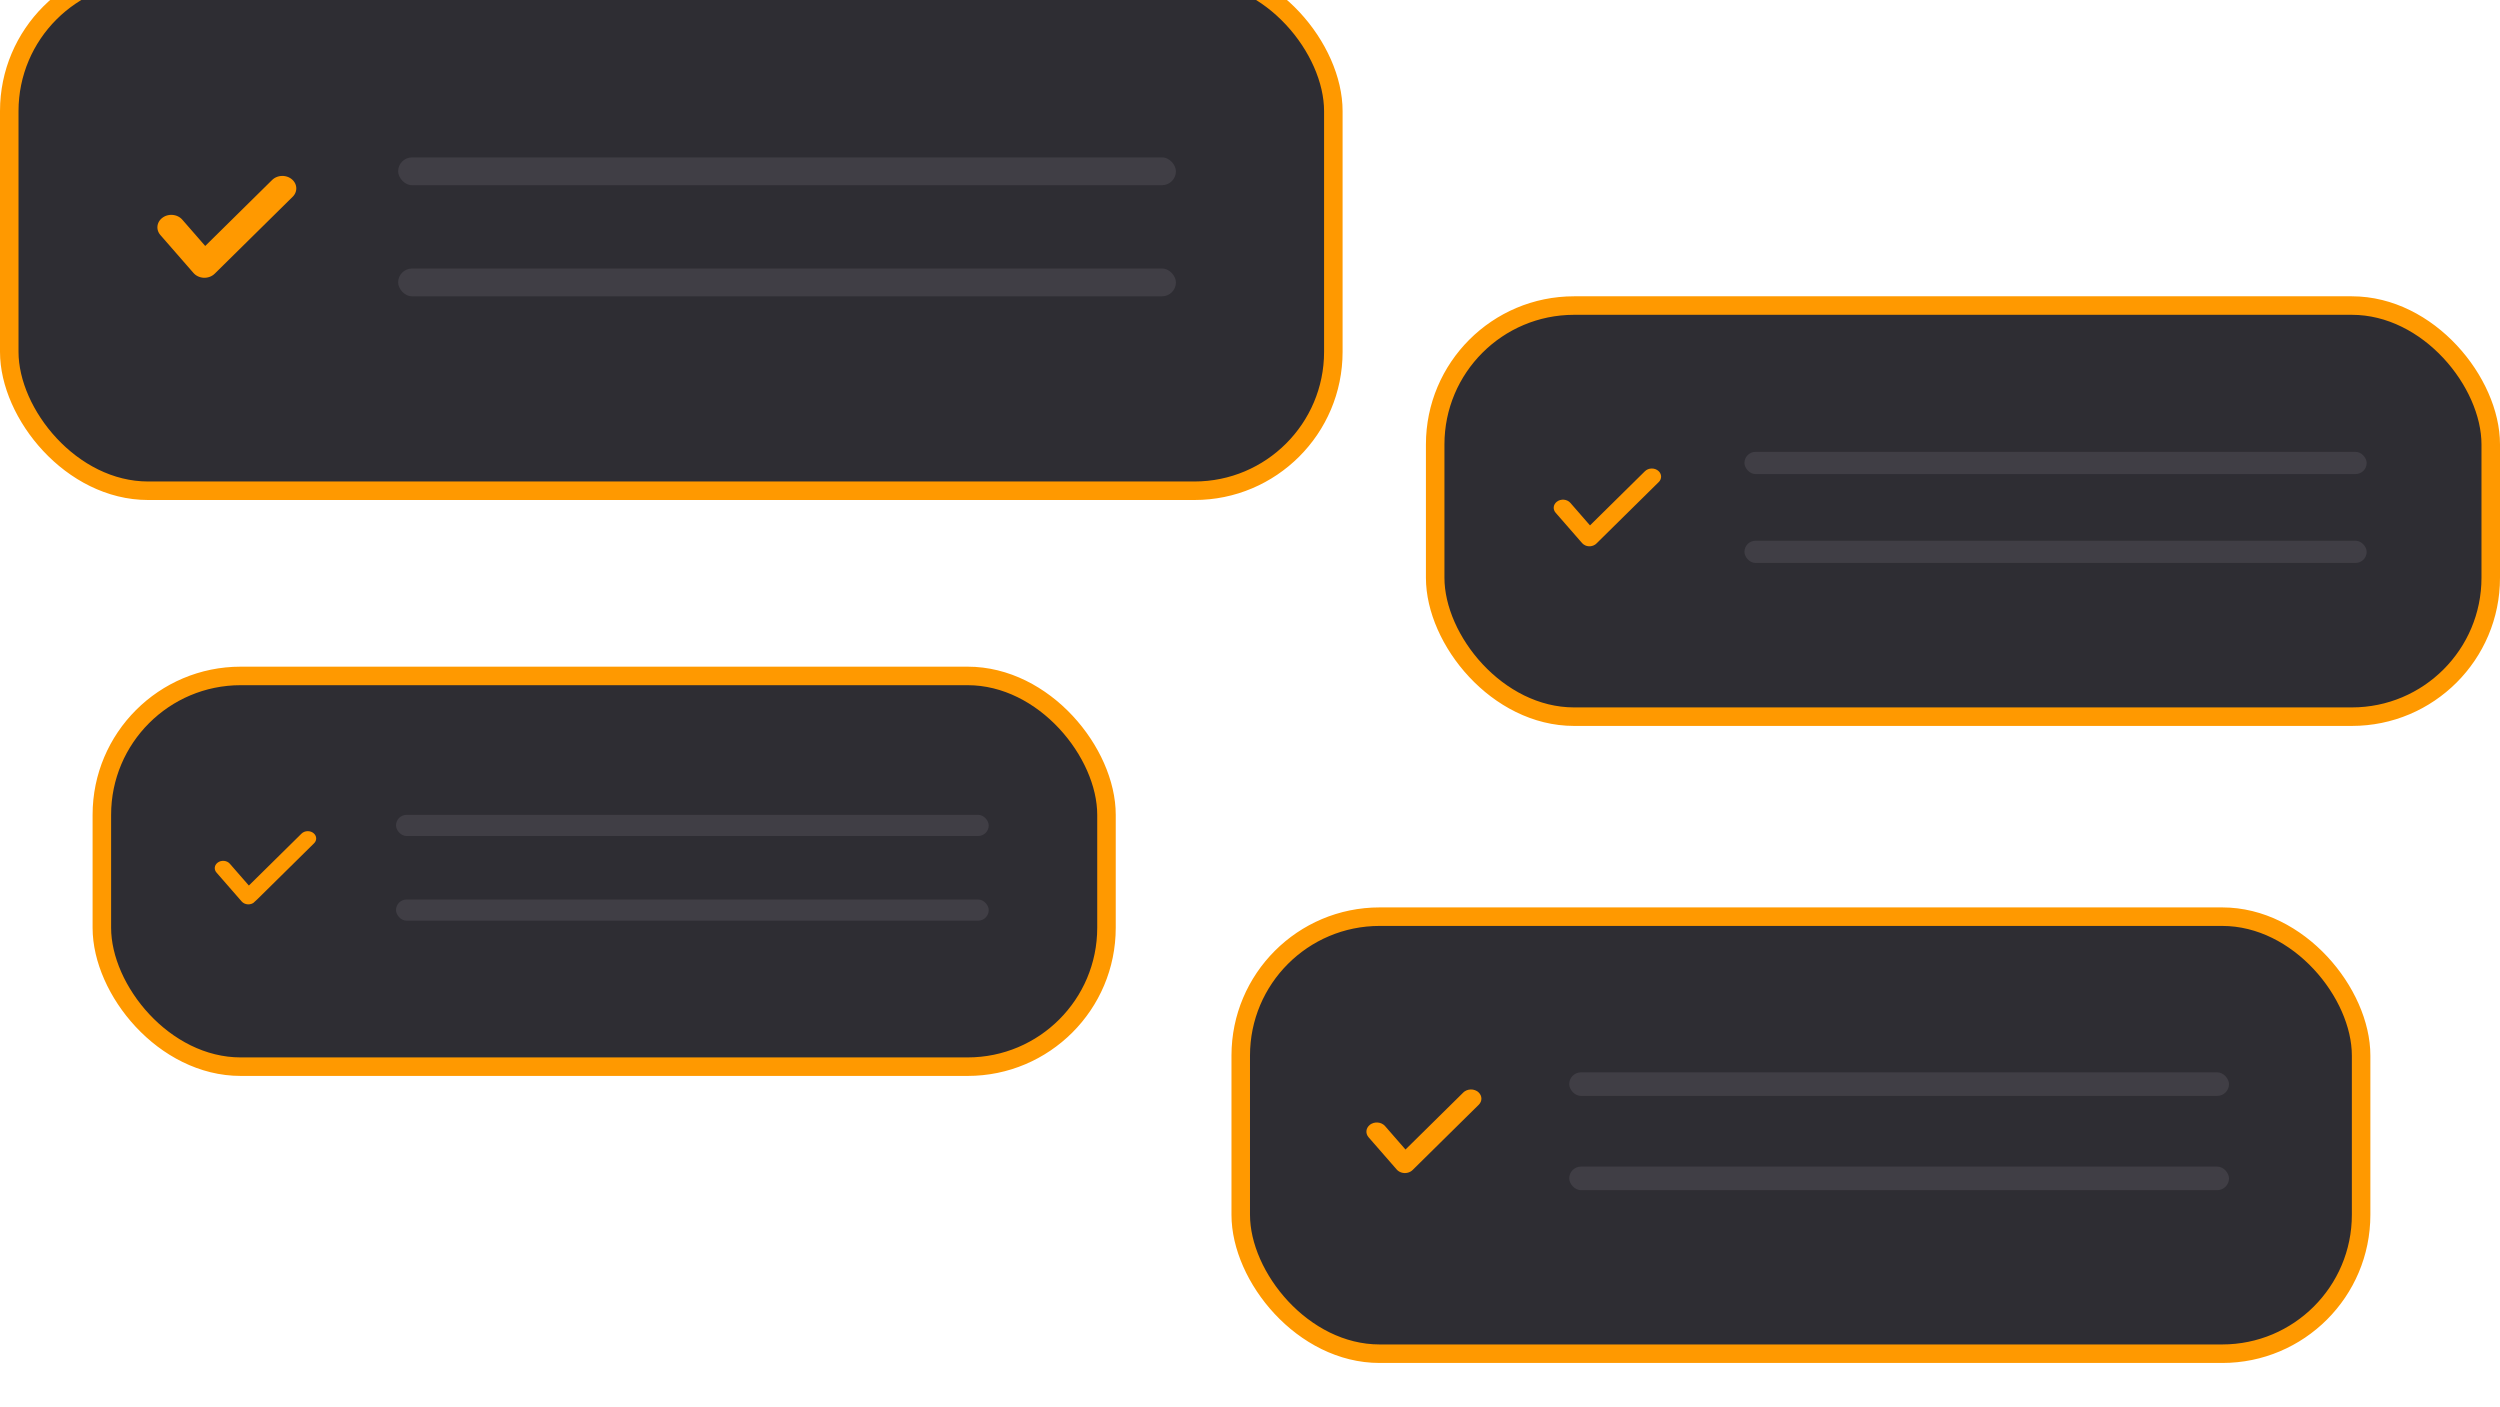 <svg width="270" height="152" viewBox="0 0 270 152" fill="none" xmlns="http://www.w3.org/2000/svg">
<g filter="url(#filter0_i)">
<rect x="1" y="1" width="143" height="56" rx="15" fill="#2E2D33" stroke="#FF9900" stroke-width="2"/>
<path d="M21.843 29.435L22.192 29.835L22.571 29.462L29.033 23.087C29.807 22.323 31.112 22.301 31.915 23.044C32.679 23.751 32.695 24.883 31.959 25.609L23.542 33.913C23.152 34.298 22.593 34.52 22.001 34.499C21.41 34.477 20.873 34.217 20.518 33.809L16.942 29.709C16.273 28.942 16.368 27.812 17.195 27.154C18.062 26.463 19.36 26.587 20.064 27.395L21.843 29.435Z" fill="#FF9900" stroke="#2E2D33"/>
<rect x="43" y="21" width="84" height="3" rx="1.5" fill="#403E45"/>
<rect x="43" y="33" width="84" height="3" rx="1.5" fill="#403E45"/>
</g>
<g filter="url(#filter1_i)">
<rect x="11" y="77" width="108.5" height="42.2" rx="15" fill="#2E2D33" stroke="#FF9900" stroke-width="2"/>
<path d="M26.556 98.51L26.905 98.91L27.284 98.537L32.209 93.678C32.753 93.141 33.675 93.125 34.24 93.648C34.773 94.141 34.784 94.926 34.272 95.431L27.857 101.76L28.208 102.116L27.857 101.76C27.583 102.03 27.189 102.187 26.771 102.172C26.352 102.157 25.974 101.972 25.725 101.687L23.001 98.562C22.536 98.029 22.6 97.246 23.178 96.786C23.789 96.299 24.706 96.388 25.201 96.955L26.556 98.51Z" fill="#FF9900" stroke="#2E2D33"/>
<rect x="42.769" y="92.003" width="64.014" height="2.286" rx="1.143" fill="#403E45"/>
<rect x="42.769" y="101.147" width="64.014" height="2.286" rx="1.143" fill="#403E45"/>
</g>
<g filter="url(#filter2_i)">
<rect x="134" y="103" width="121" height="47.2" rx="15" fill="#2E2D33" stroke="#FF9900" stroke-width="2"/>
<path d="M151.472 127.019L151.821 127.419L152.2 127.046L157.681 121.638C158.309 121.019 159.37 121.001 160.021 121.603C160.637 122.174 160.65 123.084 160.057 123.669L152.917 130.714C152.601 131.026 152.147 131.206 151.666 131.189C151.185 131.171 150.749 130.96 150.462 130.63L147.429 127.152C146.89 126.534 146.965 125.625 147.633 125.093C148.337 124.532 149.392 124.634 149.963 125.288L151.472 127.019Z" fill="#FF9900" stroke="#2E2D33"/>
<rect x="169.476" y="119.813" width="71.255" height="2.545" rx="1.272" fill="#403E45"/>
<rect x="169.476" y="129.992" width="71.255" height="2.545" rx="1.272" fill="#403E45"/>
</g>
<g filter="url(#filter3_i)">
<rect x="155" y="37" width="114" height="44.4" rx="15" fill="#2E2D33" stroke="#FF9900" stroke-width="2"/>
<path d="M171.399 59.613L171.748 60.014L172.127 59.64L177.297 54.54C177.878 53.967 178.861 53.95 179.464 54.508C180.033 55.035 180.045 55.875 179.497 56.416L172.763 63.059C172.471 63.347 172.051 63.514 171.605 63.499C171.158 63.483 170.755 63.286 170.489 62.981L167.629 59.701C167.132 59.131 167.2 58.292 167.818 57.801C168.47 57.281 169.448 57.376 169.976 57.981L171.399 59.613Z" fill="#FF9900" stroke="#2E2D33"/>
<rect x="188.4" y="52.8" width="67.2" height="2.4" rx="1.2" fill="#403E45"/>
<rect x="188.4" y="62.399" width="67.2" height="2.4" rx="1.2" fill="#403E45"/>
</g>
<defs>
<filter id="filter0_i" x="0" y="0" width="145" height="58" filterUnits="userSpaceOnUse" color-interpolation-filters="sRGB">
<feFlood flood-opacity="0" result="BackgroundImageFix"/>
<feBlend mode="normal" in="SourceGraphic" in2="BackgroundImageFix" result="shape"/>
<feColorMatrix in="SourceAlpha" type="matrix" values="0 0 0 0 0 0 0 0 0 0 0 0 0 0 0 0 0 0 127 0" result="hardAlpha"/>
<feOffset dy="-4"/>
<feComposite in2="hardAlpha" operator="arithmetic" k2="-1" k3="1"/>
<feColorMatrix type="matrix" values="0 0 0 0 1 0 0 0 0 0.6 0 0 0 0 0 0 0 0 1 0"/>
<feBlend mode="normal" in2="shape" result="effect1_innerShadow"/>
</filter>
<filter id="filter1_i" x="10" y="76" width="110.5" height="44.2" filterUnits="userSpaceOnUse" color-interpolation-filters="sRGB">
<feFlood flood-opacity="0" result="BackgroundImageFix"/>
<feBlend mode="normal" in="SourceGraphic" in2="BackgroundImageFix" result="shape"/>
<feColorMatrix in="SourceAlpha" type="matrix" values="0 0 0 0 0 0 0 0 0 0 0 0 0 0 0 0 0 0 127 0" result="hardAlpha"/>
<feOffset dy="-4"/>
<feComposite in2="hardAlpha" operator="arithmetic" k2="-1" k3="1"/>
<feColorMatrix type="matrix" values="0 0 0 0 1 0 0 0 0 0.6 0 0 0 0 0 0 0 0 1 0"/>
<feBlend mode="normal" in2="shape" result="effect1_innerShadow"/>
</filter>
<filter id="filter2_i" x="133" y="102" width="123" height="49.2" filterUnits="userSpaceOnUse" color-interpolation-filters="sRGB">
<feFlood flood-opacity="0" result="BackgroundImageFix"/>
<feBlend mode="normal" in="SourceGraphic" in2="BackgroundImageFix" result="shape"/>
<feColorMatrix in="SourceAlpha" type="matrix" values="0 0 0 0 0 0 0 0 0 0 0 0 0 0 0 0 0 0 127 0" result="hardAlpha"/>
<feOffset dy="-4"/>
<feComposite in2="hardAlpha" operator="arithmetic" k2="-1" k3="1"/>
<feColorMatrix type="matrix" values="0 0 0 0 1 0 0 0 0 0.6 0 0 0 0 0 0 0 0 1 0"/>
<feBlend mode="normal" in2="shape" result="effect1_innerShadow"/>
</filter>
<filter id="filter3_i" x="154" y="36" width="116" height="46.4" filterUnits="userSpaceOnUse" color-interpolation-filters="sRGB">
<feFlood flood-opacity="0" result="BackgroundImageFix"/>
<feBlend mode="normal" in="SourceGraphic" in2="BackgroundImageFix" result="shape"/>
<feColorMatrix in="SourceAlpha" type="matrix" values="0 0 0 0 0 0 0 0 0 0 0 0 0 0 0 0 0 0 127 0" result="hardAlpha"/>
<feOffset dy="-4"/>
<feComposite in2="hardAlpha" operator="arithmetic" k2="-1" k3="1"/>
<feColorMatrix type="matrix" values="0 0 0 0 1 0 0 0 0 0.6 0 0 0 0 0 0 0 0 1 0"/>
<feBlend mode="normal" in2="shape" result="effect1_innerShadow"/>
</filter>
</defs>
</svg>
